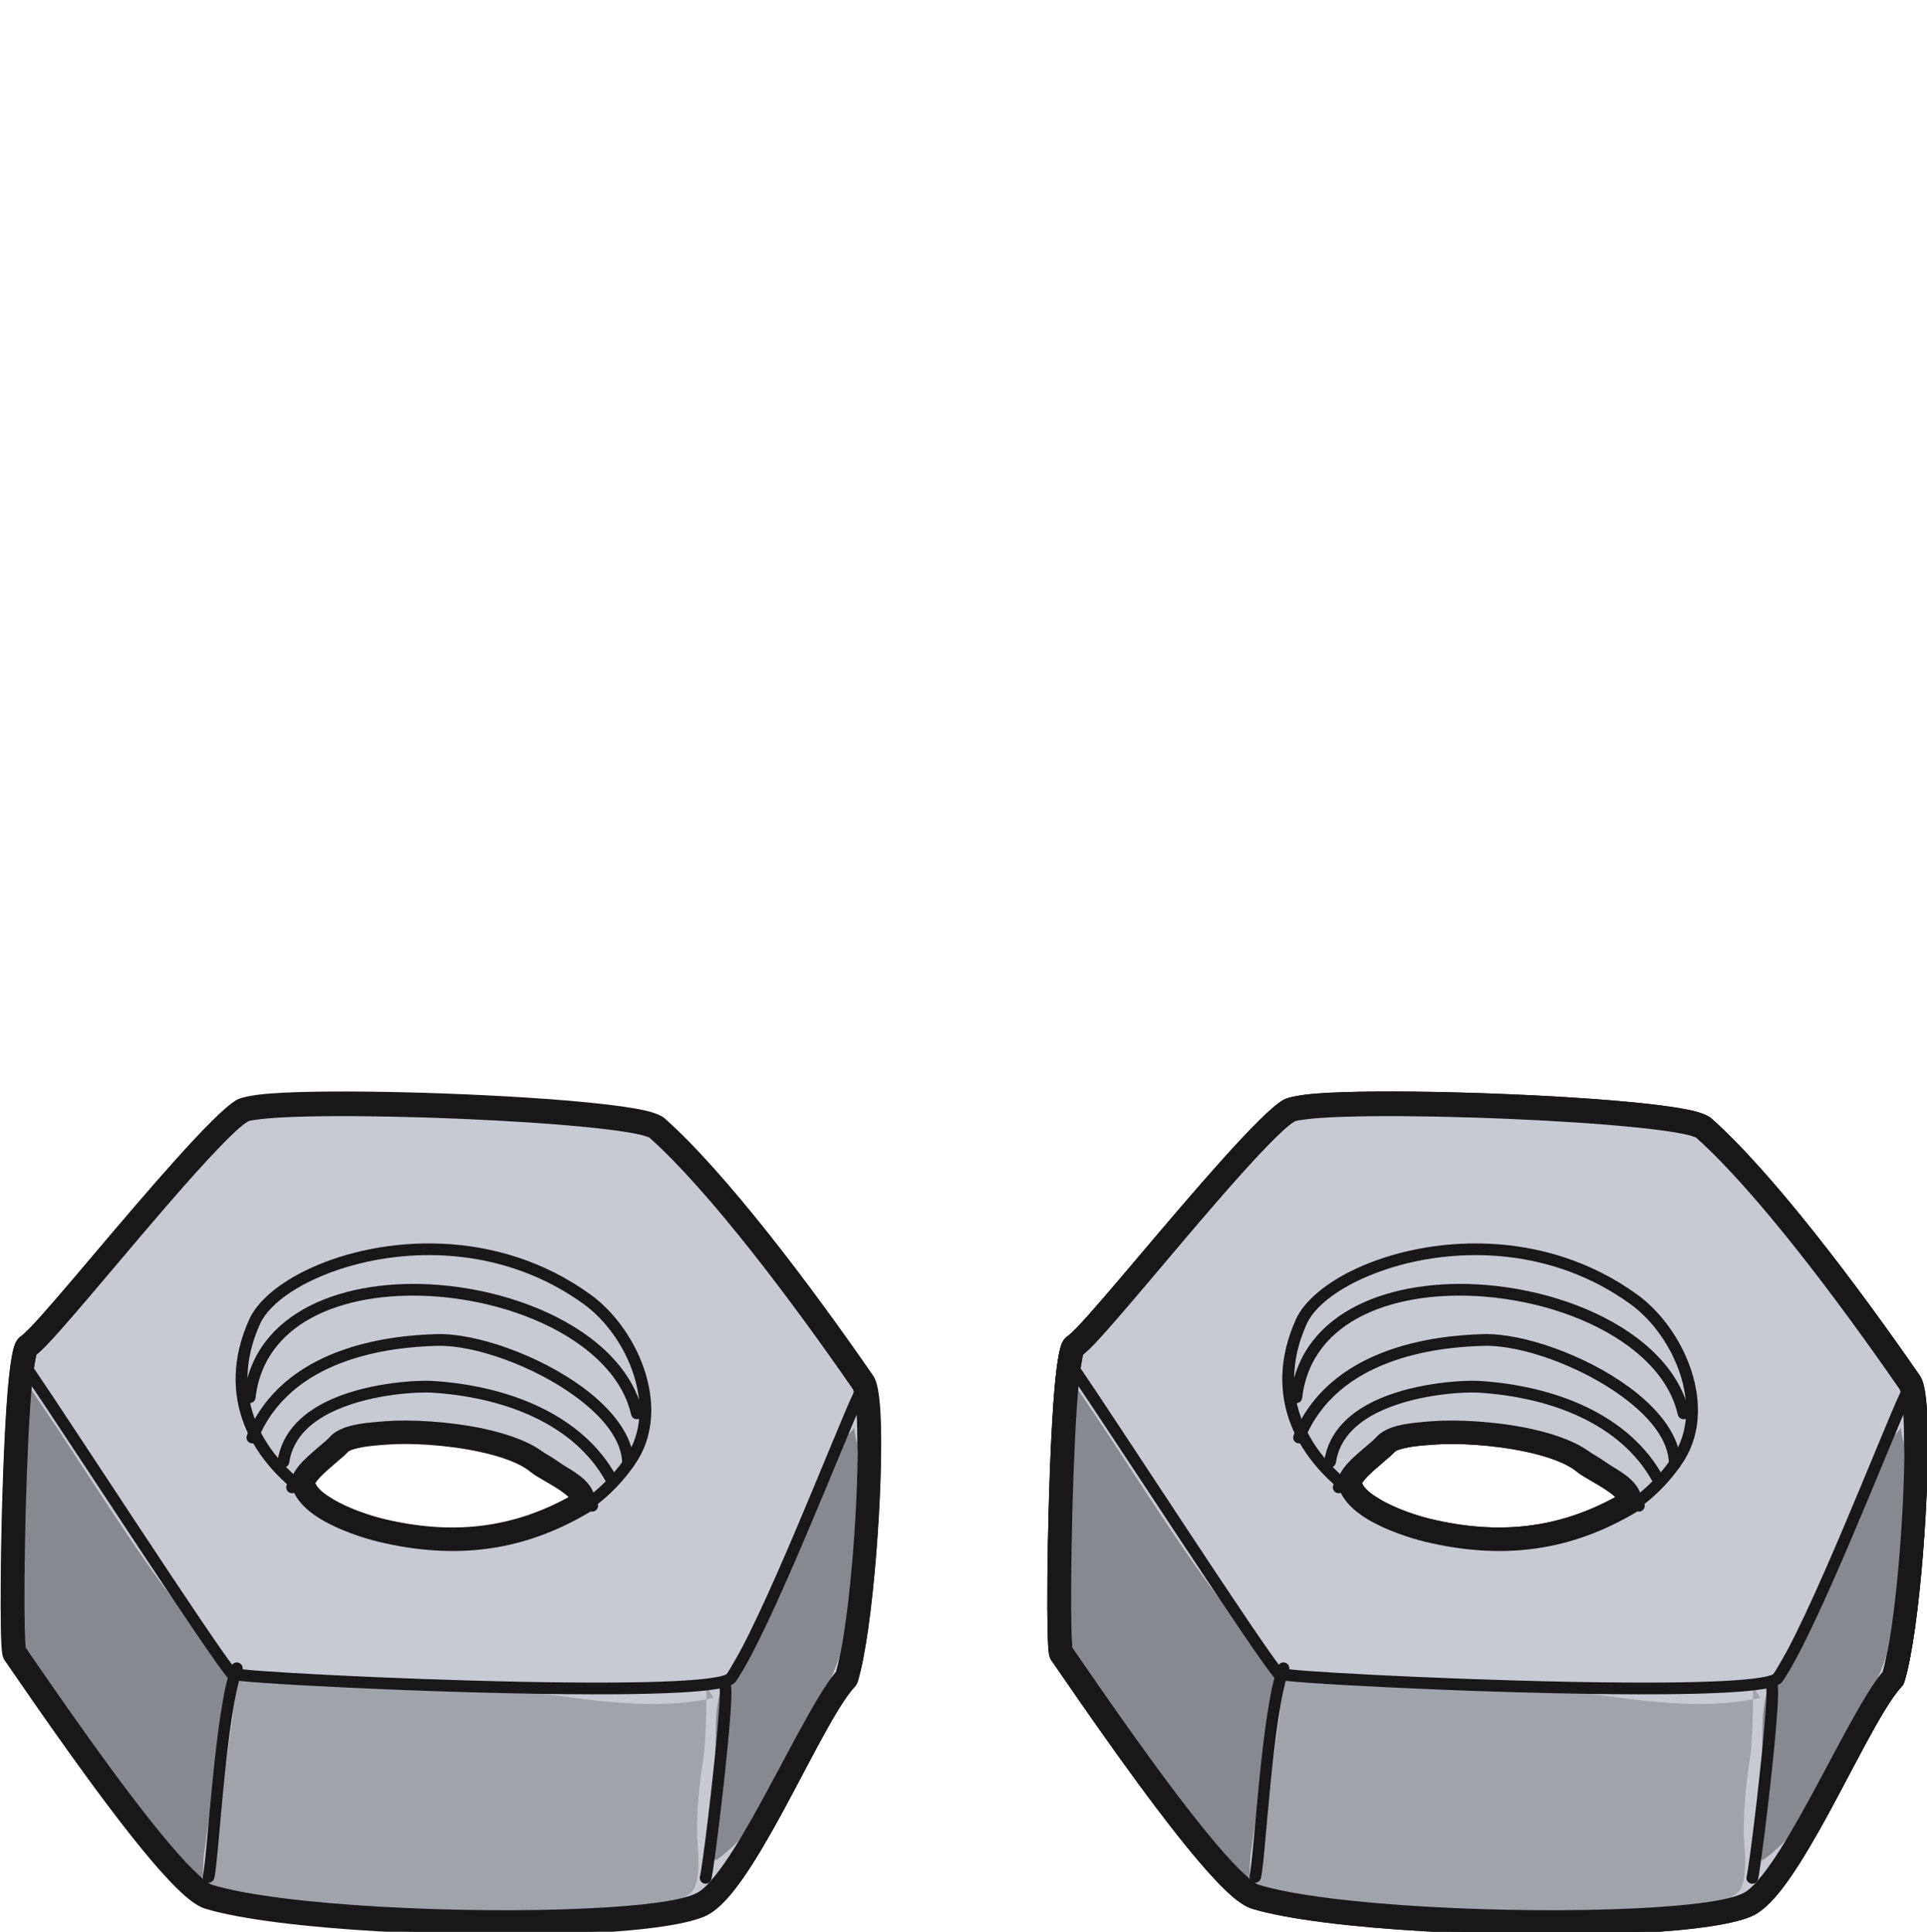 <?xml version="1.0" encoding="UTF-8" standalone="no"?>
<svg
   width="121.614mm"
   height="121.938mm"
   viewBox="0 0 459.644 460.868"
   version="1.1"
   xml:space="preserve"
   style="clip-rule:evenodd;fill-rule:evenodd;stroke-linejoin:round;stroke-miterlimit:2"
   id="svg44"
   sodipodi:docname="2022-CA-06-nut-2.svg"
   inkscape:version="1.1.1 (3bf5ae0d25, 2021-09-20)"
   xmlns:inkscape="http://www.inkscape.org/namespaces/inkscape"
   xmlns:sodipodi="http://sodipodi.sourceforge.net/DTD/sodipodi-0.dtd"
   xmlns="http://www.w3.org/2000/svg"
   xmlns:svg="http://www.w3.org/2000/svg"
   xmlns:serif="http://www.serif.com/"><defs
   id="defs48" /><sodipodi:namedview
   id="namedview46"
   pagecolor="#ffffff"
   bordercolor="#666666"
   borderopacity="1.0"
   inkscape:pageshadow="2"
   inkscape:pageopacity="0.0"
   inkscape:pagecheckerboard="0"
   showgrid="false"
   inkscape:zoom="0.46101485"
   inkscape:cx="125.8094"
   inkscape:cy="48.805369"
   inkscape:window-width="2048"
   inkscape:window-height="1017"
   inkscape:window-x="-8"
   inkscape:window-y="-8"
   inkscape:window-maximized="1"
   inkscape:current-layer="svg44"
   units="mm"
   inkscape:document-units="mm" />
    
<g
   id="g5824"
   serif:id="g582"
   transform="matrix(-3.018,-0.725,-0.671,2.675,2667.216,-289.186)"
   style="clip-rule:evenodd;fill-rule:evenodd;stroke-linejoin:round;stroke-miterlimit:2"><g
     id="g5804"
     serif:id="g580"><g
       id="g5484"
       serif:id="g548"
       transform="matrix(1,0,0,1.105,0,-42.822)"><path
         id="path5444"
         serif:id="path544"
         d="m 716.384,447.797 c -0.259,-4.954 2.854,-21.509 4.281,-22.801 6.287,-5.691 14.632,-12.645 20.157,-15.635 1.978,-1.07 29.46,4.587 31.209,6.276 2.396,2.313 10.425,20.796 11.617,21.875 0.857,0.776 -4.27,23.132 -4.77,23.585 -4.177,3.781 -16.244,14.838 -19.045,15.007 -7.98,0.479 -33.436,-5.323 -36.931,-8.487 -2.77,-2.506 -4.688,-16.506 -6.518,-19.82 z m 22.921,-8.621 c 0.115,-1.266 3.117,-1.685 4.064,-2.158 2.81,-1.406 9.076,-0.47 11.916,0.476 0.884,0.295 2.88,0.874 3.337,1.788 0.308,0.617 2.245,2.897 1.906,3.575 -0.888,1.776 -4.98,2.145 -6.673,2.145 -5.944,0 -10.61,-1.887 -14.55,-5.826 z"
         style="fill:#c8cad3" /><path
         id="path5464"
         serif:id="path546"
         d="m 784.266,436.837 c -0.016,-0.025 -0.304,-0.451 -0.535,-0.866 -0.738,-1.327 -1.89,-3.695 -3.187,-6.372 -2.854,-5.89 -6.424,-13.218 -7.889,-14.632 -0.287,-0.277 -1.144,-0.694 -2.449,-1.119 -4.479,-1.46 -14.815,-3.702 -21.954,-4.831 -2.717,-0.429 -4.978,-0.697 -6.297,-0.708 -0.772,-0.007 -1.302,0.107 -1.55,0.241 -5.572,3.016 -13.995,10.022 -20.335,15.762 -0.143,0.129 -0.31,0.34 -0.471,0.644 -0.245,0.46 -0.526,1.209 -0.815,2.171 -1.542,5.136 -3.511,16.703 -3.301,20.728 0.007,0.14 0.046,0.277 0.114,0.399 1.08,1.955 2.167,7.7 3.472,12.511 0.544,2.009 1.124,3.862 1.745,5.246 0.466,1.04 0.972,1.832 1.485,2.296 1.095,0.992 4.237,2.275 8.35,3.511 9.282,2.79 23.584,5.543 29.228,5.203 0.423,-0.025 1.022,-0.221 1.743,-0.602 0.892,-0.47 2.027,-1.23 3.299,-2.176 4.794,-3.563 11.617,-9.803 14.554,-12.461 0.066,-0.06 0.187,-0.19 0.291,-0.429 0.109,-0.251 0.299,-0.863 0.536,-1.742 1.1,-4.087 3.406,-14.33 4.121,-19.266 0.198,-1.365 0.262,-2.365 0.192,-2.798 -0.06,-0.365 -0.216,-0.586 -0.347,-0.71 z m -1.437,1.116 c -0.012,0.288 -0.06,1.232 -0.192,2.141 -0.708,4.88 -2.989,15.007 -4.077,19.047 -0.16,0.596 -0.348,1.185 -0.417,1.399 -2.982,2.7 -9.602,8.747 -14.277,12.222 -1.182,0.878 -2.234,1.59 -3.063,2.027 -0.425,0.224 -0.765,0.382 -1.015,0.397 -5.527,0.332 -19.524,-2.4 -28.613,-5.132 -3.761,-1.13 -6.669,-2.22 -7.671,-3.126 -0.373,-0.338 -0.709,-0.937 -1.048,-1.694 -0.588,-1.312 -1.132,-3.071 -1.648,-4.975 -1.306,-4.817 -2.447,-10.528 -3.532,-12.718 -0.115,-3.555 1.318,-12.336 2.66,-17.77 0.346,-1.399 0.684,-2.573 0.99,-3.368 0.128,-0.333 0.33,-0.7 0.352,-0.738 6.216,-5.626 14.451,-12.499 19.923,-15.472 0.062,-0.007 0.422,-0.049 0.721,-0.046 1.265,0.011 3.431,0.275 6.036,0.687 6.176,0.977 14.774,2.793 19.794,4.199 1.26,0.353 2.289,0.678 2.988,0.957 0.328,0.131 0.567,0.22 0.668,0.317 0.396,0.383 0.946,1.257 1.611,2.423 1.68,2.945 3.955,7.67 5.905,11.695 1.316,2.716 2.487,5.118 3.235,6.464 0.263,0.473 0.494,0.832 0.67,1.064 z m -44.422,1.147 c -0.025,0.274 0.072,0.543 0.263,0.735 4.11,4.11 8.975,6.086 15.176,6.086 1.078,0 3.073,-0.145 4.7,-0.665 1.288,-0.412 2.337,-1.093 2.785,-1.988 0.095,-0.19 0.149,-0.416 0.138,-0.679 -0.013,-0.296 -0.128,-0.687 -0.341,-1.112 -0.472,-0.941 -1.486,-2.187 -1.702,-2.619 -0.2,-0.4 -0.58,-0.779 -1.08,-1.093 -0.86,-0.54 -2.107,-0.923 -2.773,-1.144 -1.765,-0.589 -4.806,-1.176 -7.586,-1.234 -1.954,-0.041 -3.781,0.192 -5.009,0.806 -0.675,0.338 -2.374,0.658 -3.374,1.256 -0.716,0.428 -1.138,1.005 -1.197,1.651 z m 21.222,3.504 c -0.311,0.428 -0.931,0.682 -1.608,0.898 -1.439,0.46 -3.204,0.581 -4.157,0.581 -5.415,0 -9.724,-1.629 -13.378,-5.039 0.116,-0.071 0.245,-0.136 0.383,-0.198 0.993,-0.445 2.316,-0.716 2.891,-1.004 1.02,-0.51 2.547,-0.652 4.172,-0.617 2.588,0.054 5.421,0.595 7.065,1.143 0.5,0.167 1.378,0.425 2.093,0.795 0.314,0.163 0.614,0.315 0.727,0.543 0.19,0.379 0.976,1.376 1.504,2.26 0.12,0.202 0.247,0.491 0.308,0.638 z"
         style="fill:#1a1719" /></g><g
       id="g5524"
       serif:id="g552"
       transform="matrix(1,0,0,1.105,0,-42.822)"><path
         id="path5504"
         serif:id="path550"
         d="m 783.593,439.765 c -4.883,4.327 -9.654,9.268 -14.625,13.528 -2.003,1.718 -4.37,3.181 -6.165,4.976 -0.504,0.504 -0.337,1.543 -0.432,2.163 -0.317,2.057 -0.551,4.099 -0.757,6.165 -0.216,2.153 -0.409,4.325 -0.649,6.489 -0.037,0.335 -0.525,2.063 -0.108,2.271 0.686,0.343 2.232,-1.505 2.595,-1.838 1.953,-1.791 3.991,-3.412 5.949,-5.192 2.929,-2.663 6.397,-4.049 8.869,-7.138 1.161,-1.451 1.544,-3.778 2.055,-5.516 1.437,-4.888 2.92,-10.143 2.92,-14.71"
         style="fill:#878990" /></g><g
       id="g5564"
       serif:id="g556"
       transform="matrix(1,0,0,1.105,0,-42.822)"><path
         id="path5544"
         serif:id="path554"
         d="m 720.099,429.498 c -0.037,-0.223 -0.689,2.001 -0.775,2.272 -0.602,1.908 -1.401,4.08 -1.73,6.057 -1.043,6.258 -0.03,12.113 1.622,18.17 0.567,2.079 1.22,4.38 2.271,6.273 0.113,0.204 1.177,1.852 1.298,1.731 0.257,-0.256 0.357,-1.878 0.433,-2.163 0.444,-1.666 1.013,-3.16 1.298,-4.867 0.352,-2.113 1.246,-4.306 0.973,-6.49 -0.335,-2.684 -1.701,-5.125 -2.271,-7.787 -0.605,-2.824 -0.631,-5.643 -1.19,-8.436 -0.27,-1.351 -0.43,-2.912 -0.757,-4.218 -0.124,-0.495 -0.757,-1.167 -0.757,-1.515"
         style="fill:#878990" /></g><g
       id="g5604"
       serif:id="g560"
       transform="matrix(1,0,0,1.105,0,-42.822)"><path
         id="path5584"
         serif:id="path558"
         d="m 726.812,450.807 c -0.067,-0.583 -1.129,4.355 -1.215,5.298 -0.211,2.324 -0.556,5.024 -1.298,7.247 -0.255,0.765 -0.873,2.837 -0.324,3.569 1.771,2.362 4.978,2.359 7.463,3.353 2.159,0.864 4.418,1.004 6.597,1.731 2.374,0.791 4.569,1.919 6.922,2.703 2.037,0.679 4.735,0.785 6.814,1.082 1.978,0.282 3.824,0.649 5.841,0.649 0.492,0 2.09,0.038 2.379,-0.541 0.998,-1.995 0.633,-4.574 0.757,-6.814 0.131,-2.347 0.437,-4.696 0.649,-7.03 0.07,-0.768 0.476,-2.618 0.108,-3.353 -0.283,-0.566 -1.699,-0.278 -2.163,-0.324 -2.396,-0.24 -4.754,-0.849 -7.138,-1.19 -3.064,-0.438 -5.927,-1.682 -8.977,-2.163 -5.755,-0.909 -12.027,-0.714 -17.305,-3.353"
         style="fill:#a1a3ab" /></g><path
       id="path5624"
       serif:id="path562"
       d="m 724.868,454.853 c -0.114,0.263 -0.283,1.069 -0.465,2.205 -0.685,4.29 -1.705,13.526 -1.705,14.534 0,0.28 0.202,0.505 0.451,0.503 0.248,-0.003 0.451,-0.233 0.451,-0.513 0,-0.871 0.777,-7.963 1.424,-12.561 0.268,-1.907 0.5,-3.374 0.654,-3.73 0.11,-0.253 0.017,-0.556 -0.206,-0.677 -0.224,-0.121 -0.494,-0.013 -0.604,0.239 z"
       style="fill:#1a1719" /><path
       id="path5644"
       serif:id="path564"
       d="m 761.569,463.487 c 0.403,4.095 -1.796,16.398 -1.796,18.054 0,0.28 0.202,0.506 0.451,0.503 0.249,-0.003 0.451,-0.233 0.451,-0.513 0,-1.666 2.196,-14.045 1.791,-18.165 -0.028,-0.278 -0.251,-0.477 -0.498,-0.444 -0.248,0.034 -0.426,0.287 -0.399,0.565 z"
       style="fill:#1a1719" /><path
       id="path5664"
       serif:id="path566"
       d="m 767.616,433.813 c -0.273,-1.696 -1.569,-3.721 -3.615,-5.543 -4.627,-4.121 -13.083,-7.275 -21.395,-3.413 -2.494,1.159 -4.944,3.763 -6.136,6.797 -0.812,2.064 -1.044,4.323 -0.351,6.469 3.314,10.254 14.978,13.181 23.173,9.99 5.541,-2.157 9.487,-7.067 8.324,-14.3 z m -0.888,0.19 c 1.072,6.669 -2.614,11.162 -7.723,13.151 -7.782,3.029 -18.891,0.35 -22.038,-9.387 -0.768,-2.377 -0.224,-4.907 0.965,-7.065 1.212,-2.199 3.096,-4.017 5.011,-4.907 6.827,-3.172 13.754,-1.397 18.386,1.659 3.015,1.989 5.07,4.5 5.399,6.549 z"
       style="fill:#1a1719" /><path
       id="path5684"
       serif:id="path568"
       d="m 738.891,442.92 c 2.576,-3.074 7.398,-4.057 11.907,-3.255 4.496,0.8 8.711,3.381 10.061,7.602 0.084,0.263 0.343,0.397 0.577,0.3 0.235,-0.097 0.356,-0.39 0.272,-0.653 -1.45,-4.535 -5.93,-7.392 -10.761,-8.252 -4.819,-0.857 -9.956,0.279 -12.709,3.565 -0.172,0.205 -0.165,0.526 0.015,0.717 0.181,0.192 0.466,0.18 0.638,-0.024 z"
       style="fill:#1a1719" /><path
       id="path5704"
       serif:id="path570"
       d="m 737.366,434.126 c 0.953,-2.12 2.709,-3.68 4.883,-4.729 3.348,-1.615 7.681,-2.013 11.72,-1.299 6.62,1.171 12.513,5.312 11.711,12.205 -0.033,0.278 0.141,0.531 0.388,0.565 0.247,0.034 0.474,-0.165 0.506,-0.443 0.864,-7.423 -5.327,-12.069 -12.456,-13.33 -4.211,-0.745 -8.727,-0.314 -12.217,1.369 -2.385,1.15 -4.294,2.885 -5.339,5.211 -0.113,0.251 -0.025,0.556 0.197,0.68 0.222,0.125 0.494,0.022 0.607,-0.229 z"
       style="fill:#1a1719" /><path
       id="path5724"
       serif:id="path572"
       d="m 737.105,438.448 c 0.48,-2.045 2.39,-3.612 4.754,-4.722 3.674,-1.726 8.479,-2.303 11.226,-1.479 1.817,0.545 4.511,1.556 6.869,3.39 2.311,1.797 4.304,4.391 4.775,8.139 0.035,0.278 0.263,0.468 0.51,0.426 0.246,-0.041 0.418,-0.3 0.383,-0.578 -1.011,-8.043 -8.474,-11.212 -12.297,-12.359 -2.888,-0.866 -7.943,-0.291 -11.807,1.524 -2.662,1.251 -4.744,3.105 -5.285,5.409 -0.063,0.272 0.08,0.548 0.321,0.617 0.24,0.069 0.487,-0.095 0.551,-0.367 z"
       style="fill:#1a1719" /><path
       id="path5744"
       serif:id="path574"
       d="m 737.985,440.279 c 3.507,-4.298 9.323,-5.046 14.707,-3.969 0.853,0.17 4.243,1.23 6.705,3.347 1.564,1.344 2.764,3.119 2.562,5.406 -0.024,0.279 0.157,0.526 0.404,0.551 0.248,0.025 0.469,-0.181 0.494,-0.46 0.233,-2.653 -1.095,-4.748 -2.908,-6.306 -2.603,-2.238 -6.189,-3.358 -7.091,-3.538 -5.693,-1.139 -11.826,-0.259 -15.535,4.287 -0.169,0.207 -0.158,0.528 0.024,0.717 0.183,0.188 0.469,0.173 0.638,-0.035 z"
       style="fill:#1a1719" /><path
       id="path5764"
       serif:id="path576"
       d="m 762.14,463.471 c -0.226,-0.028 -0.984,-0.128 -1.891,-0.295 -5.061,-0.932 -18.148,-3.797 -26.847,-6.237 -3.235,-0.907 -5.859,-1.752 -7.221,-2.417 -0.267,-0.13 -0.481,-0.252 -0.636,-0.365 -0.058,-0.043 -0.129,-0.112 -0.149,-0.133 -1.636,-4.958 -3.608,-22.969 -4.189,-26.185 -0.05,-0.282 -0.098,-0.469 -0.13,-0.554 -0.037,-0.095 -0.08,-0.154 -0.112,-0.189 -0.123,-0.14 -0.257,-0.163 -0.367,-0.152 -0.115,0.012 -0.247,0.064 -0.349,0.237 -0.108,0.185 -0.096,0.42 0.016,0.585 0.015,0.068 0.039,0.176 0.058,0.284 0.586,3.242 2.59,21.424 4.238,26.368 0.041,0.123 0.122,0.263 0.26,0.401 0.189,0.187 0.525,0.406 0.994,0.635 1.389,0.678 4.063,1.545 7.361,2.47 9.817,2.754 25.205,6.047 28.434,6.512 0.33,0.047 0.55,0.064 0.645,0.057 0.125,-0.009 0.203,-0.052 0.245,-0.079 1.298,-0.866 17.456,-17.958 20.674,-21.187 0.214,-0.215 0.401,-0.392 0.461,-0.448 0.145,-0.086 0.245,-0.258 0.245,-0.455 0,-0.243 -0.109,-0.382 -0.263,-0.46 -0.067,-0.034 -0.187,-0.082 -0.354,-0.009 -0.043,0.019 -0.293,0.223 -0.686,0.617 -3.134,3.145 -18.61,19.541 -20.437,20.999 z m -41.153,-35.713 c -0.046,0.068 -0.104,0.121 -0.168,0.156 0.059,-0.03 0.117,-0.078 0.168,-0.156 z m 61.992,14.606 c 0.007,0.196 0.09,0.32 0.209,0.397 -0.119,-0.084 -0.2,-0.229 -0.209,-0.397 z"
       style="fill:#1a1719" /><path
       id="path5784"
       serif:id="path578"
       d="m 784.266,439.773 c -0.016,-0.028 -0.304,-0.498 -0.535,-0.957 -0.738,-1.466 -1.89,-4.082 -3.187,-7.04 -2.854,-6.506 -6.424,-14.601 -7.889,-16.164 -0.287,-0.306 -1.144,-0.767 -2.449,-1.236 -4.479,-1.613 -14.815,-4.09 -21.954,-5.337 -2.717,-0.474 -4.978,-0.77 -6.297,-0.782 -0.772,-0.008 -1.302,0.118 -1.55,0.266 -5.572,3.332 -13.995,11.072 -20.335,17.413 -0.143,0.143 -0.31,0.376 -0.471,0.711 -0.245,0.509 -0.526,1.336 -0.815,2.399 -1.542,5.674 -3.511,18.452 -3.301,22.899 0.007,0.155 0.046,0.306 0.114,0.441 1.08,2.16 2.167,8.507 3.472,13.821 0.544,2.22 1.124,4.267 1.745,5.796 0.466,1.149 0.972,2.024 1.485,2.537 1.095,1.095 4.237,2.513 8.35,3.878 9.282,3.082 23.584,6.123 29.228,5.748 0.423,-0.028 1.022,-0.244 1.743,-0.664 0.892,-0.52 2.027,-1.36 3.299,-2.404 4.794,-3.937 11.617,-10.83 14.554,-13.767 0.066,-0.066 0.187,-0.21 0.291,-0.474 0.109,-0.277 0.299,-0.954 0.536,-1.925 1.1,-4.514 3.406,-15.831 4.121,-21.284 0.198,-1.508 0.262,-2.612 0.192,-3.09 -0.06,-0.404 -0.216,-0.648 -0.347,-0.785 z m -1.437,1.233 c -0.012,0.318 -0.06,1.361 -0.192,2.365 -0.708,5.391 -2.989,16.579 -4.077,21.042 -0.16,0.659 -0.348,1.31 -0.417,1.545 -2.982,2.984 -9.602,9.664 -14.277,13.503 -1.182,0.97 -2.234,1.756 -3.063,2.239 -0.425,0.248 -0.765,0.423 -1.015,0.439 -5.527,0.367 -19.524,-2.651 -28.613,-5.669 -3.761,-1.249 -6.669,-2.453 -7.671,-3.455 -0.373,-0.373 -0.709,-1.034 -1.048,-1.871 -0.588,-1.449 -1.132,-3.392 -1.648,-5.495 -1.306,-5.322 -2.447,-11.631 -3.532,-14.051 -0.115,-3.927 1.318,-13.628 2.66,-19.632 0.346,-1.545 0.684,-2.842 0.99,-3.72 0.128,-0.368 0.33,-0.773 0.352,-0.815 6.216,-6.215 14.451,-13.809 19.923,-17.093 0.062,-0.008 0.422,-0.054 0.721,-0.051 1.265,0.013 3.431,0.304 6.036,0.759 6.176,1.079 14.774,3.086 19.794,4.639 1.26,0.39 2.289,0.749 2.988,1.057 0.328,0.145 0.567,0.243 0.668,0.351 0.396,0.422 0.946,1.388 1.611,2.676 1.68,3.254 3.955,8.473 5.905,12.921 1.316,3 2.487,5.653 3.235,7.14 0.263,0.523 0.494,0.919 0.67,1.176 z"
       style="fill:#1a1719" /></g></g><g
   id="g5824-9"
   serif:id="g582"
   transform="matrix(-3.018,-0.725,-0.671,2.675,2916.877,-289.186)"
   style="clip-rule:evenodd;fill-rule:evenodd;stroke-linejoin:round;stroke-miterlimit:2"><g
     id="g5804-1"
     serif:id="g580"><g
       id="g5484-6"
       serif:id="g548"
       transform="matrix(1,0,0,1.105,0,-42.822)"><path
         id="path5444-7"
         serif:id="path544"
         d="m 716.384,447.797 c -0.259,-4.954 2.854,-21.509 4.281,-22.801 6.287,-5.691 14.632,-12.645 20.157,-15.635 1.978,-1.07 29.46,4.587 31.209,6.276 2.396,2.313 10.425,20.796 11.617,21.875 0.857,0.776 -4.27,23.132 -4.77,23.585 -4.177,3.781 -16.244,14.838 -19.045,15.007 -7.98,0.479 -33.436,-5.323 -36.931,-8.487 -2.77,-2.506 -4.688,-16.506 -6.518,-19.82 z m 22.921,-8.621 c 0.115,-1.266 3.117,-1.685 4.064,-2.158 2.81,-1.406 9.076,-0.47 11.916,0.476 0.884,0.295 2.88,0.874 3.337,1.788 0.308,0.617 2.245,2.897 1.906,3.575 -0.888,1.776 -4.98,2.145 -6.673,2.145 -5.944,0 -10.61,-1.887 -14.55,-5.826 z"
         style="fill:#c8cad3" /><path
         id="path5464-7"
         serif:id="path546"
         d="m 784.266,436.837 c -0.016,-0.025 -0.304,-0.451 -0.535,-0.866 -0.738,-1.327 -1.89,-3.695 -3.187,-6.372 -2.854,-5.89 -6.424,-13.218 -7.889,-14.632 -0.287,-0.277 -1.144,-0.694 -2.449,-1.119 -4.479,-1.46 -14.815,-3.702 -21.954,-4.831 -2.717,-0.429 -4.978,-0.697 -6.297,-0.708 -0.772,-0.007 -1.302,0.107 -1.55,0.241 -5.572,3.016 -13.995,10.022 -20.335,15.762 -0.143,0.129 -0.31,0.34 -0.471,0.644 -0.245,0.46 -0.526,1.209 -0.815,2.171 -1.542,5.136 -3.511,16.703 -3.301,20.728 0.007,0.14 0.046,0.277 0.114,0.399 1.08,1.955 2.167,7.7 3.472,12.511 0.544,2.009 1.124,3.862 1.745,5.246 0.466,1.04 0.972,1.832 1.485,2.296 1.095,0.992 4.237,2.275 8.35,3.511 9.282,2.79 23.584,5.543 29.228,5.203 0.423,-0.025 1.022,-0.221 1.743,-0.602 0.892,-0.47 2.027,-1.23 3.299,-2.176 4.794,-3.563 11.617,-9.803 14.554,-12.461 0.066,-0.06 0.187,-0.19 0.291,-0.429 0.109,-0.251 0.299,-0.863 0.536,-1.742 1.1,-4.087 3.406,-14.33 4.121,-19.266 0.198,-1.365 0.262,-2.365 0.192,-2.798 -0.06,-0.365 -0.216,-0.586 -0.347,-0.71 z m -1.437,1.116 c -0.012,0.288 -0.06,1.232 -0.192,2.141 -0.708,4.88 -2.989,15.007 -4.077,19.047 -0.16,0.596 -0.348,1.185 -0.417,1.399 -2.982,2.7 -9.602,8.747 -14.277,12.222 -1.182,0.878 -2.234,1.59 -3.063,2.027 -0.425,0.224 -0.765,0.382 -1.015,0.397 -5.527,0.332 -19.524,-2.4 -28.613,-5.132 -3.761,-1.13 -6.669,-2.22 -7.671,-3.126 -0.373,-0.338 -0.709,-0.937 -1.048,-1.694 -0.588,-1.312 -1.132,-3.071 -1.648,-4.975 -1.306,-4.817 -2.447,-10.528 -3.532,-12.718 -0.115,-3.555 1.318,-12.336 2.66,-17.77 0.346,-1.399 0.684,-2.573 0.99,-3.368 0.128,-0.333 0.33,-0.7 0.352,-0.738 6.216,-5.626 14.451,-12.499 19.923,-15.472 0.062,-0.007 0.422,-0.049 0.721,-0.046 1.265,0.011 3.431,0.275 6.036,0.687 6.176,0.977 14.774,2.793 19.794,4.199 1.26,0.353 2.289,0.678 2.988,0.957 0.328,0.131 0.567,0.22 0.668,0.317 0.396,0.383 0.946,1.257 1.611,2.423 1.68,2.945 3.955,7.67 5.905,11.695 1.316,2.716 2.487,5.118 3.235,6.464 0.263,0.473 0.494,0.832 0.67,1.064 z m -44.422,1.147 c -0.025,0.274 0.072,0.543 0.263,0.735 4.11,4.11 8.975,6.086 15.176,6.086 1.078,0 3.073,-0.145 4.7,-0.665 1.288,-0.412 2.337,-1.093 2.785,-1.988 0.095,-0.19 0.149,-0.416 0.138,-0.679 -0.013,-0.296 -0.128,-0.687 -0.341,-1.112 -0.472,-0.941 -1.486,-2.187 -1.702,-2.619 -0.2,-0.4 -0.58,-0.779 -1.08,-1.093 -0.86,-0.54 -2.107,-0.923 -2.773,-1.144 -1.765,-0.589 -4.806,-1.176 -7.586,-1.234 -1.954,-0.041 -3.781,0.192 -5.009,0.806 -0.675,0.338 -2.374,0.658 -3.374,1.256 -0.716,0.428 -1.138,1.005 -1.197,1.651 z m 21.222,3.504 c -0.311,0.428 -0.931,0.682 -1.608,0.898 -1.439,0.46 -3.204,0.581 -4.157,0.581 -5.415,0 -9.724,-1.629 -13.378,-5.039 0.116,-0.071 0.245,-0.136 0.383,-0.198 0.993,-0.445 2.316,-0.716 2.891,-1.004 1.02,-0.51 2.547,-0.652 4.172,-0.617 2.588,0.054 5.421,0.595 7.065,1.143 0.5,0.167 1.378,0.425 2.093,0.795 0.314,0.163 0.614,0.315 0.727,0.543 0.19,0.379 0.976,1.376 1.504,2.26 0.12,0.202 0.247,0.491 0.308,0.638 z"
         style="fill:#1a1719" /></g><g
       id="g5524-3"
       serif:id="g552"
       transform="matrix(1,0,0,1.105,0,-42.822)"><path
         id="path5504-3"
         serif:id="path550"
         d="m 783.593,439.765 c -4.883,4.327 -9.654,9.268 -14.625,13.528 -2.003,1.718 -4.37,3.181 -6.165,4.976 -0.504,0.504 -0.337,1.543 -0.432,2.163 -0.317,2.057 -0.551,4.099 -0.757,6.165 -0.216,2.153 -0.409,4.325 -0.649,6.489 -0.037,0.335 -0.525,2.063 -0.108,2.271 0.686,0.343 2.232,-1.505 2.595,-1.838 1.953,-1.791 3.991,-3.412 5.949,-5.192 2.929,-2.663 6.397,-4.049 8.869,-7.138 1.161,-1.451 1.544,-3.778 2.055,-5.516 1.437,-4.888 2.92,-10.143 2.92,-14.71"
         style="fill:#878990" /></g><g
       id="g5564-1"
       serif:id="g556"
       transform="matrix(1,0,0,1.105,0,-42.822)"><path
         id="path5544-5"
         serif:id="path554"
         d="m 720.099,429.498 c -0.037,-0.223 -0.689,2.001 -0.775,2.272 -0.602,1.908 -1.401,4.08 -1.73,6.057 -1.043,6.258 -0.03,12.113 1.622,18.17 0.567,2.079 1.22,4.38 2.271,6.273 0.113,0.204 1.177,1.852 1.298,1.731 0.257,-0.256 0.357,-1.878 0.433,-2.163 0.444,-1.666 1.013,-3.16 1.298,-4.867 0.352,-2.113 1.246,-4.306 0.973,-6.49 -0.335,-2.684 -1.701,-5.125 -2.271,-7.787 -0.605,-2.824 -0.631,-5.643 -1.19,-8.436 -0.27,-1.351 -0.43,-2.912 -0.757,-4.218 -0.124,-0.495 -0.757,-1.167 -0.757,-1.515"
         style="fill:#878990" /></g><g
       id="g5604-7"
       serif:id="g560"
       transform="matrix(1,0,0,1.105,0,-42.822)"><path
         id="path5584-9"
         serif:id="path558"
         d="m 726.812,450.807 c -0.067,-0.583 -1.129,4.355 -1.215,5.298 -0.211,2.324 -0.556,5.024 -1.298,7.247 -0.255,0.765 -0.873,2.837 -0.324,3.569 1.771,2.362 4.978,2.359 7.463,3.353 2.159,0.864 4.418,1.004 6.597,1.731 2.374,0.791 4.569,1.919 6.922,2.703 2.037,0.679 4.735,0.785 6.814,1.082 1.978,0.282 3.824,0.649 5.841,0.649 0.492,0 2.09,0.038 2.379,-0.541 0.998,-1.995 0.633,-4.574 0.757,-6.814 0.131,-2.347 0.437,-4.696 0.649,-7.03 0.07,-0.768 0.476,-2.618 0.108,-3.353 -0.283,-0.566 -1.699,-0.278 -2.163,-0.324 -2.396,-0.24 -4.754,-0.849 -7.138,-1.19 -3.064,-0.438 -5.927,-1.682 -8.977,-2.163 -5.755,-0.909 -12.027,-0.714 -17.305,-3.353"
         style="fill:#a1a3ab" /></g><path
       id="path5624-5"
       serif:id="path562"
       d="m 724.868,454.853 c -0.114,0.263 -0.283,1.069 -0.465,2.205 -0.685,4.29 -1.705,13.526 -1.705,14.534 0,0.28 0.202,0.505 0.451,0.503 0.248,-0.003 0.451,-0.233 0.451,-0.513 0,-0.871 0.777,-7.963 1.424,-12.561 0.268,-1.907 0.5,-3.374 0.654,-3.73 0.11,-0.253 0.017,-0.556 -0.206,-0.677 -0.224,-0.121 -0.494,-0.013 -0.604,0.239 z"
       style="fill:#1a1719" /><path
       id="path5644-4"
       serif:id="path564"
       d="m 761.569,463.487 c 0.403,4.095 -1.796,16.398 -1.796,18.054 0,0.28 0.202,0.506 0.451,0.503 0.249,-0.003 0.451,-0.233 0.451,-0.513 0,-1.666 2.196,-14.045 1.791,-18.165 -0.028,-0.278 -0.251,-0.477 -0.498,-0.444 -0.248,0.034 -0.426,0.287 -0.399,0.565 z"
       style="fill:#1a1719" /><path
       id="path5664-0"
       serif:id="path566"
       d="m 767.616,433.813 c -0.273,-1.696 -1.569,-3.721 -3.615,-5.543 -4.627,-4.121 -13.083,-7.275 -21.395,-3.413 -2.494,1.159 -4.944,3.763 -6.136,6.797 -0.812,2.064 -1.044,4.323 -0.351,6.469 3.314,10.254 14.978,13.181 23.173,9.99 5.541,-2.157 9.487,-7.067 8.324,-14.3 z m -0.888,0.19 c 1.072,6.669 -2.614,11.162 -7.723,13.151 -7.782,3.029 -18.891,0.35 -22.038,-9.387 -0.768,-2.377 -0.224,-4.907 0.965,-7.065 1.212,-2.199 3.096,-4.017 5.011,-4.907 6.827,-3.172 13.754,-1.397 18.386,1.659 3.015,1.989 5.07,4.5 5.399,6.549 z"
       style="fill:#1a1719" /><path
       id="path5684-9"
       serif:id="path568"
       d="m 738.891,442.92 c 2.576,-3.074 7.398,-4.057 11.907,-3.255 4.496,0.8 8.711,3.381 10.061,7.602 0.084,0.263 0.343,0.397 0.577,0.3 0.235,-0.097 0.356,-0.39 0.272,-0.653 -1.45,-4.535 -5.93,-7.392 -10.761,-8.252 -4.819,-0.857 -9.956,0.279 -12.709,3.565 -0.172,0.205 -0.165,0.526 0.015,0.717 0.181,0.192 0.466,0.18 0.638,-0.024 z"
       style="fill:#1a1719" /><path
       id="path5704-8"
       serif:id="path570"
       d="m 737.366,434.126 c 0.953,-2.12 2.709,-3.68 4.883,-4.729 3.348,-1.615 7.681,-2.013 11.72,-1.299 6.62,1.171 12.513,5.312 11.711,12.205 -0.033,0.278 0.141,0.531 0.388,0.565 0.247,0.034 0.474,-0.165 0.506,-0.443 0.864,-7.423 -5.327,-12.069 -12.456,-13.33 -4.211,-0.745 -8.727,-0.314 -12.217,1.369 -2.385,1.15 -4.294,2.885 -5.339,5.211 -0.113,0.251 -0.025,0.556 0.197,0.68 0.222,0.125 0.494,0.022 0.607,-0.229 z"
       style="fill:#1a1719" /><path
       id="path5724-8"
       serif:id="path572"
       d="m 737.105,438.448 c 0.48,-2.045 2.39,-3.612 4.754,-4.722 3.674,-1.726 8.479,-2.303 11.226,-1.479 1.817,0.545 4.511,1.556 6.869,3.39 2.311,1.797 4.304,4.391 4.775,8.139 0.035,0.278 0.263,0.468 0.51,0.426 0.246,-0.041 0.418,-0.3 0.383,-0.578 -1.011,-8.043 -8.474,-11.212 -12.297,-12.359 -2.888,-0.866 -7.943,-0.291 -11.807,1.524 -2.662,1.251 -4.744,3.105 -5.285,5.409 -0.063,0.272 0.08,0.548 0.321,0.617 0.24,0.069 0.487,-0.095 0.551,-0.367 z"
       style="fill:#1a1719" /><path
       id="path5744-8"
       serif:id="path574"
       d="m 737.985,440.279 c 3.507,-4.298 9.323,-5.046 14.707,-3.969 0.853,0.17 4.243,1.23 6.705,3.347 1.564,1.344 2.764,3.119 2.562,5.406 -0.024,0.279 0.157,0.526 0.404,0.551 0.248,0.025 0.469,-0.181 0.494,-0.46 0.233,-2.653 -1.095,-4.748 -2.908,-6.306 -2.603,-2.238 -6.189,-3.358 -7.091,-3.538 -5.693,-1.139 -11.826,-0.259 -15.535,4.287 -0.169,0.207 -0.158,0.528 0.024,0.717 0.183,0.188 0.469,0.173 0.638,-0.035 z"
       style="fill:#1a1719" /><path
       id="path5764-6"
       serif:id="path576"
       d="m 762.14,463.471 c -0.226,-0.028 -0.984,-0.128 -1.891,-0.295 -5.061,-0.932 -18.148,-3.797 -26.847,-6.237 -3.235,-0.907 -5.859,-1.752 -7.221,-2.417 -0.267,-0.13 -0.481,-0.252 -0.636,-0.365 -0.058,-0.043 -0.129,-0.112 -0.149,-0.133 -1.636,-4.958 -3.608,-22.969 -4.189,-26.185 -0.05,-0.282 -0.098,-0.469 -0.13,-0.554 -0.037,-0.095 -0.08,-0.154 -0.112,-0.189 -0.123,-0.14 -0.257,-0.163 -0.367,-0.152 -0.115,0.012 -0.247,0.064 -0.349,0.237 -0.108,0.185 -0.096,0.42 0.016,0.585 0.015,0.068 0.039,0.176 0.058,0.284 0.586,3.242 2.59,21.424 4.238,26.368 0.041,0.123 0.122,0.263 0.26,0.401 0.189,0.187 0.525,0.406 0.994,0.635 1.389,0.678 4.063,1.545 7.361,2.47 9.817,2.754 25.205,6.047 28.434,6.512 0.33,0.047 0.55,0.064 0.645,0.057 0.125,-0.009 0.203,-0.052 0.245,-0.079 1.298,-0.866 17.456,-17.958 20.674,-21.187 0.214,-0.215 0.401,-0.392 0.461,-0.448 0.145,-0.086 0.245,-0.258 0.245,-0.455 0,-0.243 -0.109,-0.382 -0.263,-0.46 -0.067,-0.034 -0.187,-0.082 -0.354,-0.009 -0.043,0.019 -0.293,0.223 -0.686,0.617 -3.134,3.145 -18.61,19.541 -20.437,20.999 z m -41.153,-35.713 c -0.046,0.068 -0.104,0.121 -0.168,0.156 0.059,-0.03 0.117,-0.078 0.168,-0.156 z m 61.992,14.606 c 0.007,0.196 0.09,0.32 0.209,0.397 -0.119,-0.084 -0.2,-0.229 -0.209,-0.397 z"
       style="fill:#1a1719" /><path
       id="path5784-7"
       serif:id="path578"
       d="m 784.266,439.773 c -0.016,-0.028 -0.304,-0.498 -0.535,-0.957 -0.738,-1.466 -1.89,-4.082 -3.187,-7.04 -2.854,-6.506 -6.424,-14.601 -7.889,-16.164 -0.287,-0.306 -1.144,-0.767 -2.449,-1.236 -4.479,-1.613 -14.815,-4.09 -21.954,-5.337 -2.717,-0.474 -4.978,-0.77 -6.297,-0.782 -0.772,-0.008 -1.302,0.118 -1.55,0.266 -5.572,3.332 -13.995,11.072 -20.335,17.413 -0.143,0.143 -0.31,0.376 -0.471,0.711 -0.245,0.509 -0.526,1.336 -0.815,2.399 -1.542,5.674 -3.511,18.452 -3.301,22.899 0.007,0.155 0.046,0.306 0.114,0.441 1.08,2.16 2.167,8.507 3.472,13.821 0.544,2.22 1.124,4.267 1.745,5.796 0.466,1.149 0.972,2.024 1.485,2.537 1.095,1.095 4.237,2.513 8.35,3.878 9.282,3.082 23.584,6.123 29.228,5.748 0.423,-0.028 1.022,-0.244 1.743,-0.664 0.892,-0.52 2.027,-1.36 3.299,-2.404 4.794,-3.937 11.617,-10.83 14.554,-13.767 0.066,-0.066 0.187,-0.21 0.291,-0.474 0.109,-0.277 0.299,-0.954 0.536,-1.925 1.1,-4.514 3.406,-15.831 4.121,-21.284 0.198,-1.508 0.262,-2.612 0.192,-3.09 -0.06,-0.404 -0.216,-0.648 -0.347,-0.785 z m -1.437,1.233 c -0.012,0.318 -0.06,1.361 -0.192,2.365 -0.708,5.391 -2.989,16.579 -4.077,21.042 -0.16,0.659 -0.348,1.31 -0.417,1.545 -2.982,2.984 -9.602,9.664 -14.277,13.503 -1.182,0.97 -2.234,1.756 -3.063,2.239 -0.425,0.248 -0.765,0.423 -1.015,0.439 -5.527,0.367 -19.524,-2.651 -28.613,-5.669 -3.761,-1.249 -6.669,-2.453 -7.671,-3.455 -0.373,-0.373 -0.709,-1.034 -1.048,-1.871 -0.588,-1.449 -1.132,-3.392 -1.648,-5.495 -1.306,-5.322 -2.447,-11.631 -3.532,-14.051 -0.115,-3.927 1.318,-13.628 2.66,-19.632 0.346,-1.545 0.684,-2.842 0.99,-3.72 0.128,-0.368 0.33,-0.773 0.352,-0.815 6.216,-6.215 14.451,-13.809 19.923,-17.093 0.062,-0.008 0.422,-0.054 0.721,-0.051 1.265,0.013 3.431,0.304 6.036,0.759 6.176,1.079 14.774,3.086 19.794,4.639 1.26,0.39 2.289,0.749 2.988,1.057 0.328,0.145 0.567,0.243 0.668,0.351 0.396,0.422 0.946,1.388 1.611,2.676 1.68,3.254 3.955,8.473 5.905,12.921 1.316,3 2.487,5.653 3.235,7.14 0.263,0.523 0.494,0.919 0.67,1.176 z"
       style="fill:#1a1719" /></g></g><g
   id="g5824-3"
   serif:id="g582"
   transform="matrix(-3.018,-0.725,-0.671,2.675,2916.877,-289.186)"
   style="clip-rule:evenodd;fill-rule:evenodd;stroke-linejoin:round;stroke-miterlimit:2"><g
     id="g5804-16"
     serif:id="g580"><g
       id="g5484-62"
       serif:id="g548"
       transform="matrix(1,0,0,1.105,0,-42.822)"><path
         id="path5444-9"
         serif:id="path544"
         d="m 716.384,447.797 c -0.259,-4.954 2.854,-21.509 4.281,-22.801 6.287,-5.691 14.632,-12.645 20.157,-15.635 1.978,-1.07 29.46,4.587 31.209,6.276 2.396,2.313 10.425,20.796 11.617,21.875 0.857,0.776 -4.27,23.132 -4.77,23.585 -4.177,3.781 -16.244,14.838 -19.045,15.007 -7.98,0.479 -33.436,-5.323 -36.931,-8.487 -2.77,-2.506 -4.688,-16.506 -6.518,-19.82 z m 22.921,-8.621 c 0.115,-1.266 3.117,-1.685 4.064,-2.158 2.81,-1.406 9.076,-0.47 11.916,0.476 0.884,0.295 2.88,0.874 3.337,1.788 0.308,0.617 2.245,2.897 1.906,3.575 -0.888,1.776 -4.98,2.145 -6.673,2.145 -5.944,0 -10.61,-1.887 -14.55,-5.826 z"
         style="fill:#c8cad3" /><path
         id="path5464-9"
         serif:id="path546"
         d="m 784.266,436.837 c -0.016,-0.025 -0.304,-0.451 -0.535,-0.866 -0.738,-1.327 -1.89,-3.695 -3.187,-6.372 -2.854,-5.89 -6.424,-13.218 -7.889,-14.632 -0.287,-0.277 -1.144,-0.694 -2.449,-1.119 -4.479,-1.46 -14.815,-3.702 -21.954,-4.831 -2.717,-0.429 -4.978,-0.697 -6.297,-0.708 -0.772,-0.007 -1.302,0.107 -1.55,0.241 -5.572,3.016 -13.995,10.022 -20.335,15.762 -0.143,0.129 -0.31,0.34 -0.471,0.644 -0.245,0.46 -0.526,1.209 -0.815,2.171 -1.542,5.136 -3.511,16.703 -3.301,20.728 0.007,0.14 0.046,0.277 0.114,0.399 1.08,1.955 2.167,7.7 3.472,12.511 0.544,2.009 1.124,3.862 1.745,5.246 0.466,1.04 0.972,1.832 1.485,2.296 1.095,0.992 4.237,2.275 8.35,3.511 9.282,2.79 23.584,5.543 29.228,5.203 0.423,-0.025 1.022,-0.221 1.743,-0.602 0.892,-0.47 2.027,-1.23 3.299,-2.176 4.794,-3.563 11.617,-9.803 14.554,-12.461 0.066,-0.06 0.187,-0.19 0.291,-0.429 0.109,-0.251 0.299,-0.863 0.536,-1.742 1.1,-4.087 3.406,-14.33 4.121,-19.266 0.198,-1.365 0.262,-2.365 0.192,-2.798 -0.06,-0.365 -0.216,-0.586 -0.347,-0.71 z m -1.437,1.116 c -0.012,0.288 -0.06,1.232 -0.192,2.141 -0.708,4.88 -2.989,15.007 -4.077,19.047 -0.16,0.596 -0.348,1.185 -0.417,1.399 -2.982,2.7 -9.602,8.747 -14.277,12.222 -1.182,0.878 -2.234,1.59 -3.063,2.027 -0.425,0.224 -0.765,0.382 -1.015,0.397 -5.527,0.332 -19.524,-2.4 -28.613,-5.132 -3.761,-1.13 -6.669,-2.22 -7.671,-3.126 -0.373,-0.338 -0.709,-0.937 -1.048,-1.694 -0.588,-1.312 -1.132,-3.071 -1.648,-4.975 -1.306,-4.817 -2.447,-10.528 -3.532,-12.718 -0.115,-3.555 1.318,-12.336 2.66,-17.77 0.346,-1.399 0.684,-2.573 0.99,-3.368 0.128,-0.333 0.33,-0.7 0.352,-0.738 6.216,-5.626 14.451,-12.499 19.923,-15.472 0.062,-0.007 0.422,-0.049 0.721,-0.046 1.265,0.011 3.431,0.275 6.036,0.687 6.176,0.977 14.774,2.793 19.794,4.199 1.26,0.353 2.289,0.678 2.988,0.957 0.328,0.131 0.567,0.22 0.668,0.317 0.396,0.383 0.946,1.257 1.611,2.423 1.68,2.945 3.955,7.67 5.905,11.695 1.316,2.716 2.487,5.118 3.235,6.464 0.263,0.473 0.494,0.832 0.67,1.064 z m -44.422,1.147 c -0.025,0.274 0.072,0.543 0.263,0.735 4.11,4.11 8.975,6.086 15.176,6.086 1.078,0 3.073,-0.145 4.7,-0.665 1.288,-0.412 2.337,-1.093 2.785,-1.988 0.095,-0.19 0.149,-0.416 0.138,-0.679 -0.013,-0.296 -0.128,-0.687 -0.341,-1.112 -0.472,-0.941 -1.486,-2.187 -1.702,-2.619 -0.2,-0.4 -0.58,-0.779 -1.08,-1.093 -0.86,-0.54 -2.107,-0.923 -2.773,-1.144 -1.765,-0.589 -4.806,-1.176 -7.586,-1.234 -1.954,-0.041 -3.781,0.192 -5.009,0.806 -0.675,0.338 -2.374,0.658 -3.374,1.256 -0.716,0.428 -1.138,1.005 -1.197,1.651 z m 21.222,3.504 c -0.311,0.428 -0.931,0.682 -1.608,0.898 -1.439,0.46 -3.204,0.581 -4.157,0.581 -5.415,0 -9.724,-1.629 -13.378,-5.039 0.116,-0.071 0.245,-0.136 0.383,-0.198 0.993,-0.445 2.316,-0.716 2.891,-1.004 1.02,-0.51 2.547,-0.652 4.172,-0.617 2.588,0.054 5.421,0.595 7.065,1.143 0.5,0.167 1.378,0.425 2.093,0.795 0.314,0.163 0.614,0.315 0.727,0.543 0.19,0.379 0.976,1.376 1.504,2.26 0.12,0.202 0.247,0.491 0.308,0.638 z"
         style="fill:#1a1719" /></g><g
       id="g5524-9"
       serif:id="g552"
       transform="matrix(1,0,0,1.105,0,-42.822)"><path
         id="path5504-30"
         serif:id="path550"
         d="m 783.593,439.765 c -4.883,4.327 -9.654,9.268 -14.625,13.528 -2.003,1.718 -4.37,3.181 -6.165,4.976 -0.504,0.504 -0.337,1.543 -0.432,2.163 -0.317,2.057 -0.551,4.099 -0.757,6.165 -0.216,2.153 -0.409,4.325 -0.649,6.489 -0.037,0.335 -0.525,2.063 -0.108,2.271 0.686,0.343 2.232,-1.505 2.595,-1.838 1.953,-1.791 3.991,-3.412 5.949,-5.192 2.929,-2.663 6.397,-4.049 8.869,-7.138 1.161,-1.451 1.544,-3.778 2.055,-5.516 1.437,-4.888 2.92,-10.143 2.92,-14.71"
         style="fill:#878990" /></g><g
       id="g5564-5"
       serif:id="g556"
       transform="matrix(1,0,0,1.105,0,-42.822)"><path
         id="path5544-6"
         serif:id="path554"
         d="m 720.099,429.498 c -0.037,-0.223 -0.689,2.001 -0.775,2.272 -0.602,1.908 -1.401,4.08 -1.73,6.057 -1.043,6.258 -0.03,12.113 1.622,18.17 0.567,2.079 1.22,4.38 2.271,6.273 0.113,0.204 1.177,1.852 1.298,1.731 0.257,-0.256 0.357,-1.878 0.433,-2.163 0.444,-1.666 1.013,-3.16 1.298,-4.867 0.352,-2.113 1.246,-4.306 0.973,-6.49 -0.335,-2.684 -1.701,-5.125 -2.271,-7.787 -0.605,-2.824 -0.631,-5.643 -1.19,-8.436 -0.27,-1.351 -0.43,-2.912 -0.757,-4.218 -0.124,-0.495 -0.757,-1.167 -0.757,-1.515"
         style="fill:#878990" /></g><g
       id="g5604-4"
       serif:id="g560"
       transform="matrix(1,0,0,1.105,0,-42.822)"><path
         id="path5584-6"
         serif:id="path558"
         d="m 726.812,450.807 c -0.067,-0.583 -1.129,4.355 -1.215,5.298 -0.211,2.324 -0.556,5.024 -1.298,7.247 -0.255,0.765 -0.873,2.837 -0.324,3.569 1.771,2.362 4.978,2.359 7.463,3.353 2.159,0.864 4.418,1.004 6.597,1.731 2.374,0.791 4.569,1.919 6.922,2.703 2.037,0.679 4.735,0.785 6.814,1.082 1.978,0.282 3.824,0.649 5.841,0.649 0.492,0 2.09,0.038 2.379,-0.541 0.998,-1.995 0.633,-4.574 0.757,-6.814 0.131,-2.347 0.437,-4.696 0.649,-7.03 0.07,-0.768 0.476,-2.618 0.108,-3.353 -0.283,-0.566 -1.699,-0.278 -2.163,-0.324 -2.396,-0.24 -4.754,-0.849 -7.138,-1.19 -3.064,-0.438 -5.927,-1.682 -8.977,-2.163 -5.755,-0.909 -12.027,-0.714 -17.305,-3.353"
         style="fill:#a1a3ab" /></g><path
       id="path5624-4"
       serif:id="path562"
       d="m 724.868,454.853 c -0.114,0.263 -0.283,1.069 -0.465,2.205 -0.685,4.29 -1.705,13.526 -1.705,14.534 0,0.28 0.202,0.505 0.451,0.503 0.248,-0.003 0.451,-0.233 0.451,-0.513 0,-0.871 0.777,-7.963 1.424,-12.561 0.268,-1.907 0.5,-3.374 0.654,-3.73 0.11,-0.253 0.017,-0.556 -0.206,-0.677 -0.224,-0.121 -0.494,-0.013 -0.604,0.239 z"
       style="fill:#1a1719" /><path
       id="path5644-9"
       serif:id="path564"
       d="m 761.569,463.487 c 0.403,4.095 -1.796,16.398 -1.796,18.054 0,0.28 0.202,0.506 0.451,0.503 0.249,-0.003 0.451,-0.233 0.451,-0.513 0,-1.666 2.196,-14.045 1.791,-18.165 -0.028,-0.278 -0.251,-0.477 -0.498,-0.444 -0.248,0.034 -0.426,0.287 -0.399,0.565 z"
       style="fill:#1a1719" /><path
       id="path5664-9"
       serif:id="path566"
       d="m 767.616,433.813 c -0.273,-1.696 -1.569,-3.721 -3.615,-5.543 -4.627,-4.121 -13.083,-7.275 -21.395,-3.413 -2.494,1.159 -4.944,3.763 -6.136,6.797 -0.812,2.064 -1.044,4.323 -0.351,6.469 3.314,10.254 14.978,13.181 23.173,9.99 5.541,-2.157 9.487,-7.067 8.324,-14.3 z m -0.888,0.19 c 1.072,6.669 -2.614,11.162 -7.723,13.151 -7.782,3.029 -18.891,0.35 -22.038,-9.387 -0.768,-2.377 -0.224,-4.907 0.965,-7.065 1.212,-2.199 3.096,-4.017 5.011,-4.907 6.827,-3.172 13.754,-1.397 18.386,1.659 3.015,1.989 5.07,4.5 5.399,6.549 z"
       style="fill:#1a1719" /><path
       id="path5684-1"
       serif:id="path568"
       d="m 738.891,442.92 c 2.576,-3.074 7.398,-4.057 11.907,-3.255 4.496,0.8 8.711,3.381 10.061,7.602 0.084,0.263 0.343,0.397 0.577,0.3 0.235,-0.097 0.356,-0.39 0.272,-0.653 -1.45,-4.535 -5.93,-7.392 -10.761,-8.252 -4.819,-0.857 -9.956,0.279 -12.709,3.565 -0.172,0.205 -0.165,0.526 0.015,0.717 0.181,0.192 0.466,0.18 0.638,-0.024 z"
       style="fill:#1a1719" /><path
       id="path5704-3"
       serif:id="path570"
       d="m 737.366,434.126 c 0.953,-2.12 2.709,-3.68 4.883,-4.729 3.348,-1.615 7.681,-2.013 11.72,-1.299 6.62,1.171 12.513,5.312 11.711,12.205 -0.033,0.278 0.141,0.531 0.388,0.565 0.247,0.034 0.474,-0.165 0.506,-0.443 0.864,-7.423 -5.327,-12.069 -12.456,-13.33 -4.211,-0.745 -8.727,-0.314 -12.217,1.369 -2.385,1.15 -4.294,2.885 -5.339,5.211 -0.113,0.251 -0.025,0.556 0.197,0.68 0.222,0.125 0.494,0.022 0.607,-0.229 z"
       style="fill:#1a1719" /><path
       id="path5724-7"
       serif:id="path572"
       d="m 737.105,438.448 c 0.48,-2.045 2.39,-3.612 4.754,-4.722 3.674,-1.726 8.479,-2.303 11.226,-1.479 1.817,0.545 4.511,1.556 6.869,3.39 2.311,1.797 4.304,4.391 4.775,8.139 0.035,0.278 0.263,0.468 0.51,0.426 0.246,-0.041 0.418,-0.3 0.383,-0.578 -1.011,-8.043 -8.474,-11.212 -12.297,-12.359 -2.888,-0.866 -7.943,-0.291 -11.807,1.524 -2.662,1.251 -4.744,3.105 -5.285,5.409 -0.063,0.272 0.08,0.548 0.321,0.617 0.24,0.069 0.487,-0.095 0.551,-0.367 z"
       style="fill:#1a1719" /><path
       id="path5744-3"
       serif:id="path574"
       d="m 737.985,440.279 c 3.507,-4.298 9.323,-5.046 14.707,-3.969 0.853,0.17 4.243,1.23 6.705,3.347 1.564,1.344 2.764,3.119 2.562,5.406 -0.024,0.279 0.157,0.526 0.404,0.551 0.248,0.025 0.469,-0.181 0.494,-0.46 0.233,-2.653 -1.095,-4.748 -2.908,-6.306 -2.603,-2.238 -6.189,-3.358 -7.091,-3.538 -5.693,-1.139 -11.826,-0.259 -15.535,4.287 -0.169,0.207 -0.158,0.528 0.024,0.717 0.183,0.188 0.469,0.173 0.638,-0.035 z"
       style="fill:#1a1719" /><path
       id="path5764-7"
       serif:id="path576"
       d="m 762.14,463.471 c -0.226,-0.028 -0.984,-0.128 -1.891,-0.295 -5.061,-0.932 -18.148,-3.797 -26.847,-6.237 -3.235,-0.907 -5.859,-1.752 -7.221,-2.417 -0.267,-0.13 -0.481,-0.252 -0.636,-0.365 -0.058,-0.043 -0.129,-0.112 -0.149,-0.133 -1.636,-4.958 -3.608,-22.969 -4.189,-26.185 -0.05,-0.282 -0.098,-0.469 -0.13,-0.554 -0.037,-0.095 -0.08,-0.154 -0.112,-0.189 -0.123,-0.14 -0.257,-0.163 -0.367,-0.152 -0.115,0.012 -0.247,0.064 -0.349,0.237 -0.108,0.185 -0.096,0.42 0.016,0.585 0.015,0.068 0.039,0.176 0.058,0.284 0.586,3.242 2.59,21.424 4.238,26.368 0.041,0.123 0.122,0.263 0.26,0.401 0.189,0.187 0.525,0.406 0.994,0.635 1.389,0.678 4.063,1.545 7.361,2.47 9.817,2.754 25.205,6.047 28.434,6.512 0.33,0.047 0.55,0.064 0.645,0.057 0.125,-0.009 0.203,-0.052 0.245,-0.079 1.298,-0.866 17.456,-17.958 20.674,-21.187 0.214,-0.215 0.401,-0.392 0.461,-0.448 0.145,-0.086 0.245,-0.258 0.245,-0.455 0,-0.243 -0.109,-0.382 -0.263,-0.46 -0.067,-0.034 -0.187,-0.082 -0.354,-0.009 -0.043,0.019 -0.293,0.223 -0.686,0.617 -3.134,3.145 -18.61,19.541 -20.437,20.999 z m -41.153,-35.713 c -0.046,0.068 -0.104,0.121 -0.168,0.156 0.059,-0.03 0.117,-0.078 0.168,-0.156 z m 61.992,14.606 c 0.007,0.196 0.09,0.32 0.209,0.397 -0.119,-0.084 -0.2,-0.229 -0.209,-0.397 z"
       style="fill:#1a1719" /><path
       id="path5784-2"
       serif:id="path578"
       d="m 784.266,439.773 c -0.016,-0.028 -0.304,-0.498 -0.535,-0.957 -0.738,-1.466 -1.89,-4.082 -3.187,-7.04 -2.854,-6.506 -6.424,-14.601 -7.889,-16.164 -0.287,-0.306 -1.144,-0.767 -2.449,-1.236 -4.479,-1.613 -14.815,-4.09 -21.954,-5.337 -2.717,-0.474 -4.978,-0.77 -6.297,-0.782 -0.772,-0.008 -1.302,0.118 -1.55,0.266 -5.572,3.332 -13.995,11.072 -20.335,17.413 -0.143,0.143 -0.31,0.376 -0.471,0.711 -0.245,0.509 -0.526,1.336 -0.815,2.399 -1.542,5.674 -3.511,18.452 -3.301,22.899 0.007,0.155 0.046,0.306 0.114,0.441 1.08,2.16 2.167,8.507 3.472,13.821 0.544,2.22 1.124,4.267 1.745,5.796 0.466,1.149 0.972,2.024 1.485,2.537 1.095,1.095 4.237,2.513 8.35,3.878 9.282,3.082 23.584,6.123 29.228,5.748 0.423,-0.028 1.022,-0.244 1.743,-0.664 0.892,-0.52 2.027,-1.36 3.299,-2.404 4.794,-3.937 11.617,-10.83 14.554,-13.767 0.066,-0.066 0.187,-0.21 0.291,-0.474 0.109,-0.277 0.299,-0.954 0.536,-1.925 1.1,-4.514 3.406,-15.831 4.121,-21.284 0.198,-1.508 0.262,-2.612 0.192,-3.09 -0.06,-0.404 -0.216,-0.648 -0.347,-0.785 z m -1.437,1.233 c -0.012,0.318 -0.06,1.361 -0.192,2.365 -0.708,5.391 -2.989,16.579 -4.077,21.042 -0.16,0.659 -0.348,1.31 -0.417,1.545 -2.982,2.984 -9.602,9.664 -14.277,13.503 -1.182,0.97 -2.234,1.756 -3.063,2.239 -0.425,0.248 -0.765,0.423 -1.015,0.439 -5.527,0.367 -19.524,-2.651 -28.613,-5.669 -3.761,-1.249 -6.669,-2.453 -7.671,-3.455 -0.373,-0.373 -0.709,-1.034 -1.048,-1.871 -0.588,-1.449 -1.132,-3.392 -1.648,-5.495 -1.306,-5.322 -2.447,-11.631 -3.532,-14.051 -0.115,-3.927 1.318,-13.628 2.66,-19.632 0.346,-1.545 0.684,-2.842 0.99,-3.72 0.128,-0.368 0.33,-0.773 0.352,-0.815 6.216,-6.215 14.451,-13.809 19.923,-17.093 0.062,-0.008 0.422,-0.054 0.721,-0.051 1.265,0.013 3.431,0.304 6.036,0.759 6.176,1.079 14.774,3.086 19.794,4.639 1.26,0.39 2.289,0.749 2.988,1.057 0.328,0.145 0.567,0.243 0.668,0.351 0.396,0.422 0.946,1.388 1.611,2.676 1.68,3.254 3.955,8.473 5.905,12.921 1.316,3 2.487,5.653 3.235,7.14 0.263,0.523 0.494,0.919 0.67,1.176 z"
       style="fill:#1a1719" /></g></g></svg>
